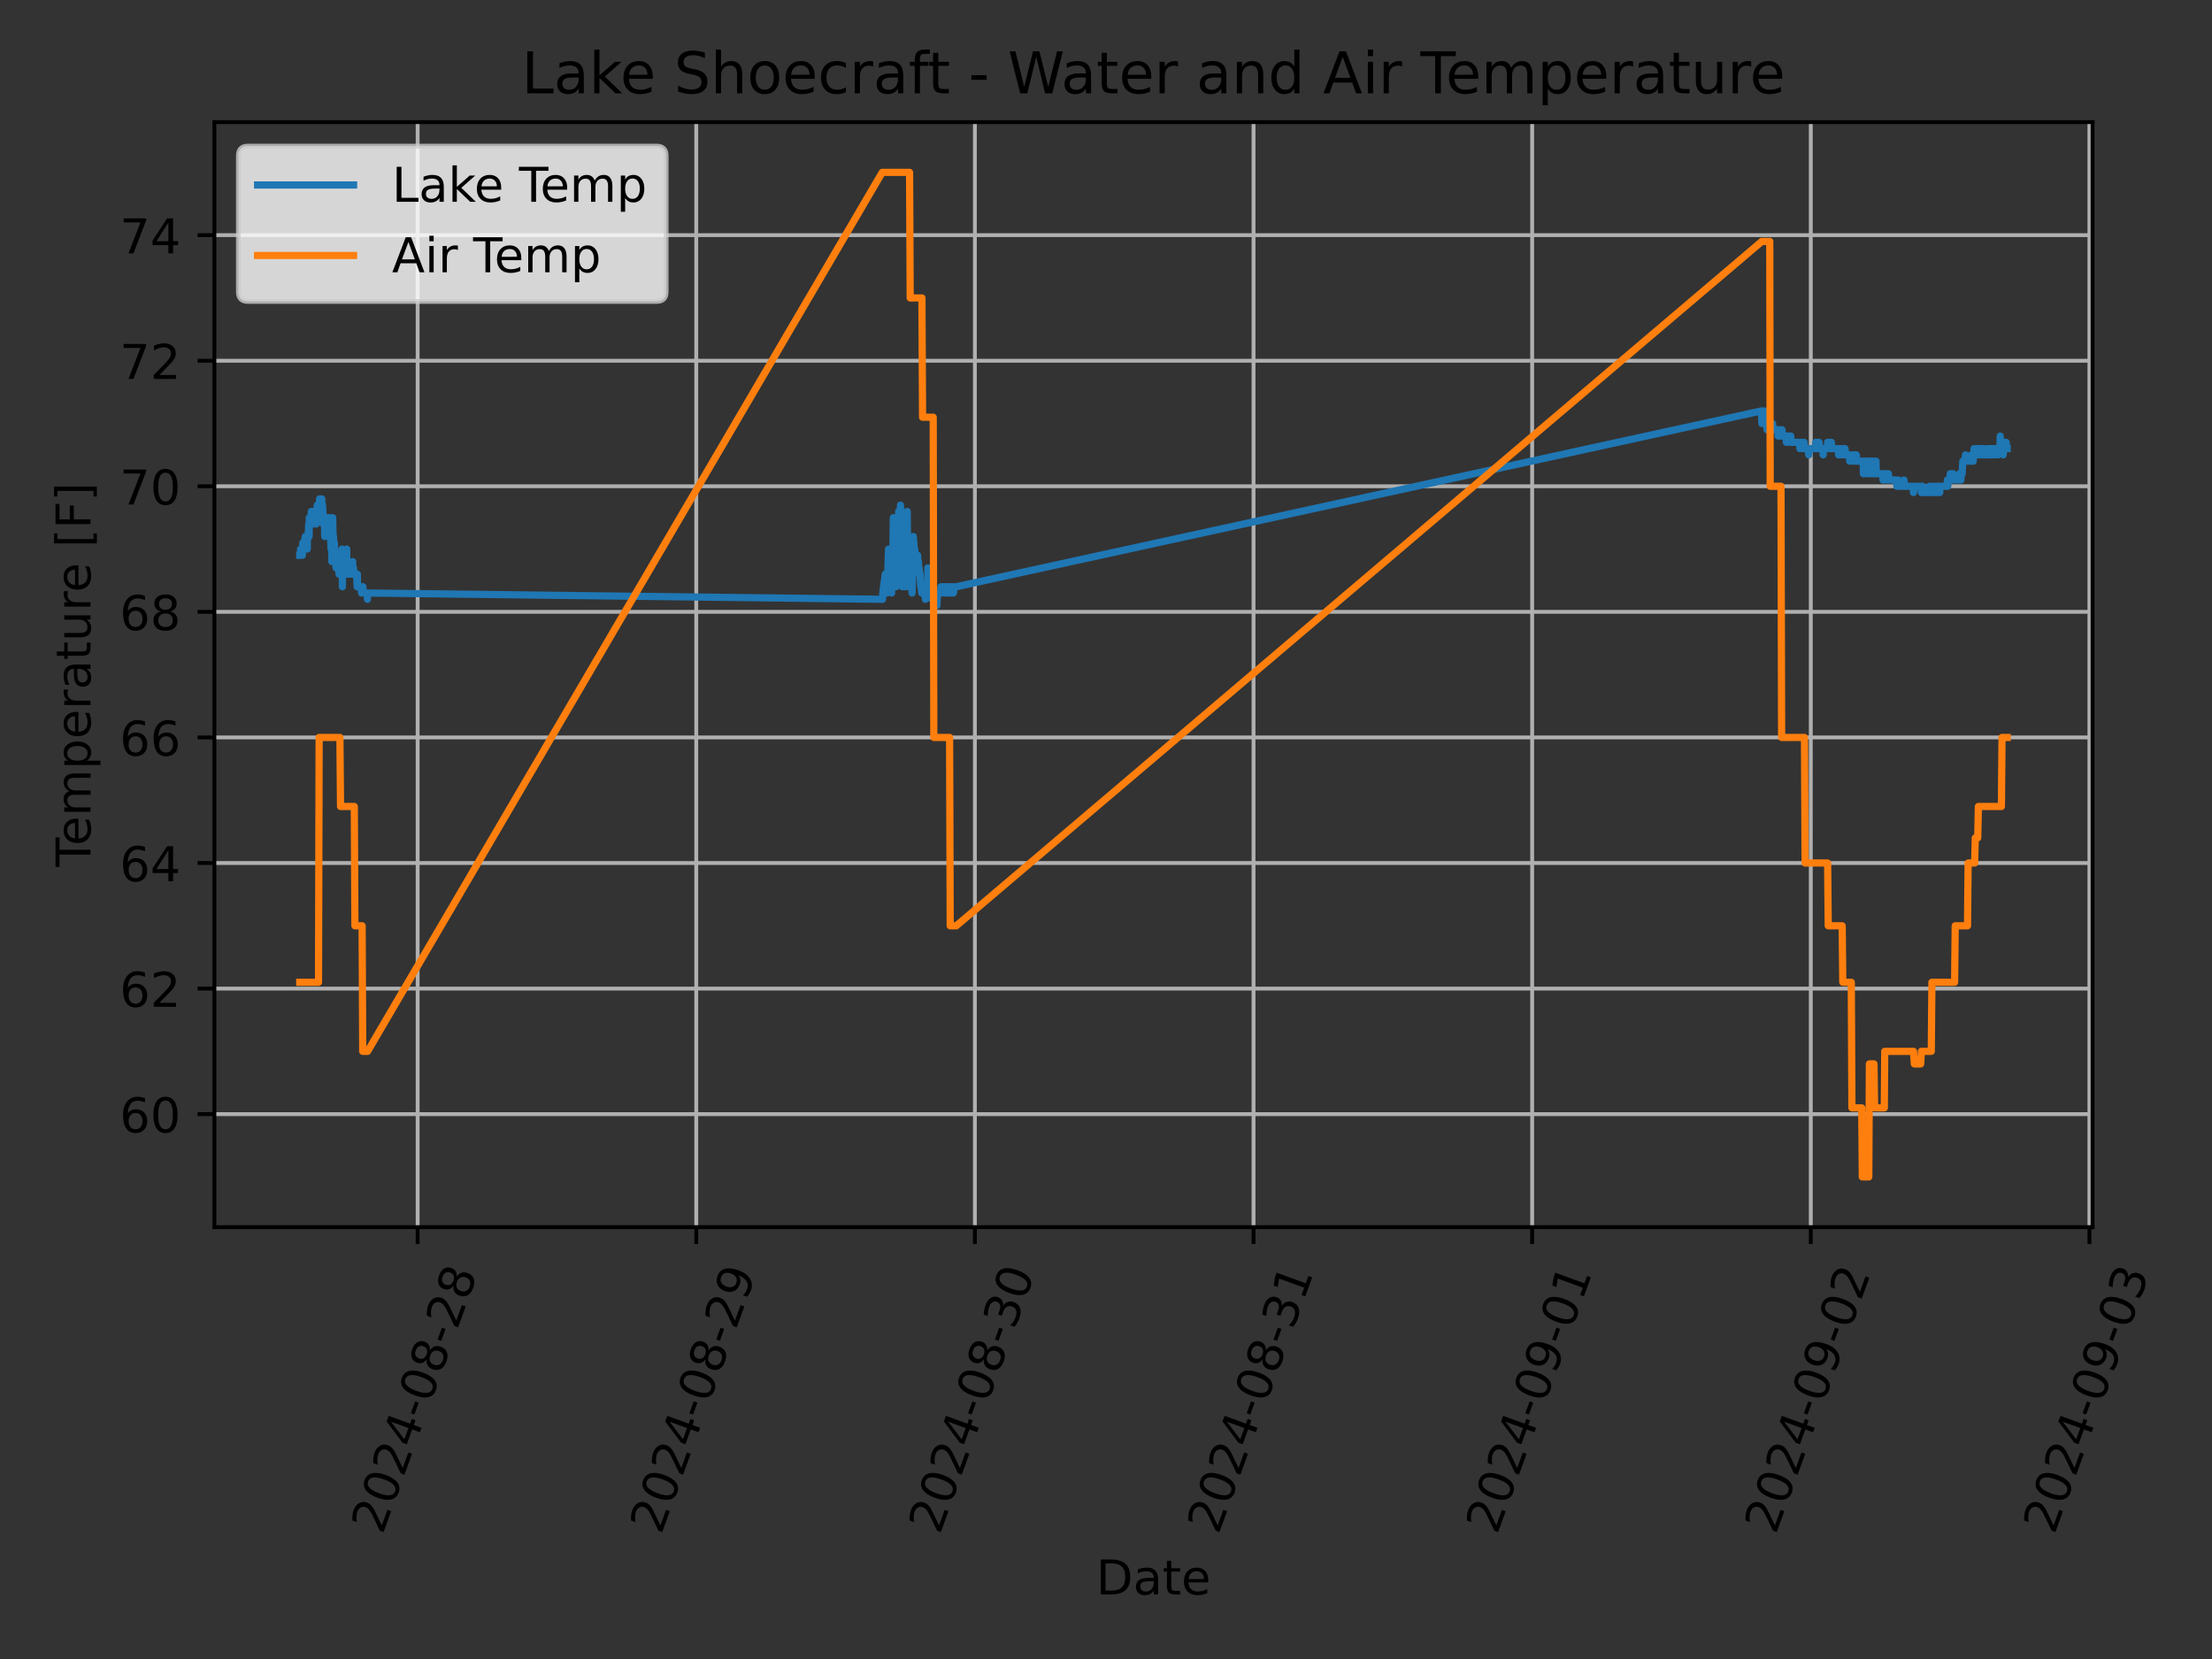 <?xml version="1.0" encoding="utf-8" standalone="no"?>
<!DOCTYPE svg PUBLIC "-//W3C//DTD SVG 1.1//EN"
  "http://www.w3.org/Graphics/SVG/1.1/DTD/svg11.dtd">
<!-- Created with matplotlib (https://matplotlib.org/) -->
<svg height="345.6pt" version="1.1" viewBox="0 0 460.8 345.6" width="460.8pt" xmlns="http://www.w3.org/2000/svg" xmlns:xlink="http://www.w3.org/1999/xlink">
 <rect x="0" y="0" width="460.8" height="345.6" fill="#333333" stroke="none"/>
 <defs>
  <style type="text/css">*{stroke-linecap:butt;stroke-linejoin:round;}</style>
 </defs>
 <g id="figure_1">
  <g id="patch_1">
   <path d="M 0 345.6 
L 460.8 345.6 
L 460.8 0 
L 0 0 
z
" style="fill:none;"/>
  </g>
  <g id="axes_1">
   <g id="patch_2">
    <path d="M 44.66 255.639 
L 435.913 255.639 
L 435.913 25.44 
L 44.66 25.44 
z
" style="fill:none;"/>
   </g>
   <g id="matplotlib.axis_1">
    <g id="xtick_1">
     <g id="line2d_1">
      <path clip-path="url(#p5ea84a8d8a)" d="M 87.001 255.639 
L 87.001 25.44 
" style="fill:none;stroke:#b0b0b0;stroke-linecap:square;stroke-width:0.8;"/>
     </g>
     <g id="line2d_2">
      <defs>
       <path d="M 0 0 
L 0 3.5 
" id="m4f5a6604e3" style="stroke:#000000;stroke-width:0.8;"/>
      </defs>
      <g>
       <use style="stroke:#000000;stroke-width:0.8;" x="87.001" xlink:href="#m4f5a6604e3" y="255.639"/>
      </g>
     </g>
     <g id="text_1">
      <!-- 2024-08-28 -->
      <g transform="translate(79.656 319.848)rotate(-70)scale(0.1 -0.1)">
       <defs>
        <path d="M 19.188 8.297 
L 53.609 8.297 
L 53.609 0 
L 7.328 0 
L 7.328 8.297 
Q 12.938 14.109 22.625 23.891 
Q 32.328 33.688 34.812 36.531 
Q 39.547 41.844 41.422 45.531 
Q 43.312 49.219 43.312 52.781 
Q 43.312 58.594 39.234 62.25 
Q 35.156 65.922 28.609 65.922 
Q 23.969 65.922 18.812 64.312 
Q 13.672 62.703 7.812 59.422 
L 7.812 69.391 
Q 13.766 71.781 18.938 73 
Q 24.125 74.219 28.422 74.219 
Q 39.75 74.219 46.484 68.547 
Q 53.219 62.891 53.219 53.422 
Q 53.219 48.922 51.531 44.891 
Q 49.859 40.875 45.406 35.406 
Q 44.188 33.984 37.641 27.219 
Q 31.109 20.453 19.188 8.297 
z
" id="DejaVuSans-50"/>
        <path d="M 31.781 66.406 
Q 24.172 66.406 20.328 58.906 
Q 16.5 51.422 16.5 36.375 
Q 16.5 21.391 20.328 13.891 
Q 24.172 6.391 31.781 6.391 
Q 39.453 6.391 43.281 13.891 
Q 47.125 21.391 47.125 36.375 
Q 47.125 51.422 43.281 58.906 
Q 39.453 66.406 31.781 66.406 
z
M 31.781 74.219 
Q 44.047 74.219 50.516 64.516 
Q 56.984 54.828 56.984 36.375 
Q 56.984 17.969 50.516 8.266 
Q 44.047 -1.422 31.781 -1.422 
Q 19.531 -1.422 13.062 8.266 
Q 6.594 17.969 6.594 36.375 
Q 6.594 54.828 13.062 64.516 
Q 19.531 74.219 31.781 74.219 
z
" id="DejaVuSans-48"/>
        <path d="M 37.797 64.312 
L 12.891 25.391 
L 37.797 25.391 
z
M 35.203 72.906 
L 47.609 72.906 
L 47.609 25.391 
L 58.016 25.391 
L 58.016 17.188 
L 47.609 17.188 
L 47.609 0 
L 37.797 0 
L 37.797 17.188 
L 4.891 17.188 
L 4.891 26.703 
z
" id="DejaVuSans-52"/>
        <path d="M 4.891 31.391 
L 31.203 31.391 
L 31.203 23.391 
L 4.891 23.391 
z
" id="DejaVuSans-45"/>
        <path d="M 31.781 34.625 
Q 24.75 34.625 20.719 30.859 
Q 16.703 27.094 16.703 20.516 
Q 16.703 13.922 20.719 10.156 
Q 24.75 6.391 31.781 6.391 
Q 38.812 6.391 42.859 10.172 
Q 46.922 13.969 46.922 20.516 
Q 46.922 27.094 42.891 30.859 
Q 38.875 34.625 31.781 34.625 
z
M 21.922 38.812 
Q 15.578 40.375 12.031 44.719 
Q 8.5 49.078 8.5 55.328 
Q 8.5 64.062 14.719 69.141 
Q 20.953 74.219 31.781 74.219 
Q 42.672 74.219 48.875 69.141 
Q 55.078 64.062 55.078 55.328 
Q 55.078 49.078 51.531 44.719 
Q 48 40.375 41.703 38.812 
Q 48.828 37.156 52.797 32.312 
Q 56.781 27.484 56.781 20.516 
Q 56.781 9.906 50.312 4.234 
Q 43.844 -1.422 31.781 -1.422 
Q 19.734 -1.422 13.25 4.234 
Q 6.781 9.906 6.781 20.516 
Q 6.781 27.484 10.781 32.312 
Q 14.797 37.156 21.922 38.812 
z
M 18.312 54.391 
Q 18.312 48.734 21.844 45.562 
Q 25.391 42.391 31.781 42.391 
Q 38.141 42.391 41.719 45.562 
Q 45.312 48.734 45.312 54.391 
Q 45.312 60.062 41.719 63.234 
Q 38.141 66.406 31.781 66.406 
Q 25.391 66.406 21.844 63.234 
Q 18.312 60.062 18.312 54.391 
z
" id="DejaVuSans-56"/>
       </defs>
       <use xlink:href="#DejaVuSans-50"/>
       <use x="63.623" xlink:href="#DejaVuSans-48"/>
       <use x="127.246" xlink:href="#DejaVuSans-50"/>
       <use x="190.869" xlink:href="#DejaVuSans-52"/>
       <use x="254.492" xlink:href="#DejaVuSans-45"/>
       <use x="290.576" xlink:href="#DejaVuSans-48"/>
       <use x="354.199" xlink:href="#DejaVuSans-56"/>
       <use x="417.822" xlink:href="#DejaVuSans-45"/>
       <use x="453.906" xlink:href="#DejaVuSans-50"/>
       <use x="517.529" xlink:href="#DejaVuSans-56"/>
      </g>
     </g>
    </g>
    <g id="xtick_2">
     <g id="line2d_3">
      <path clip-path="url(#p5ea84a8d8a)" d="M 145.045 255.639 
L 145.045 25.44 
" style="fill:none;stroke:#b0b0b0;stroke-linecap:square;stroke-width:0.8;"/>
     </g>
     <g id="line2d_4">
      <g>
       <use style="stroke:#000000;stroke-width:0.8;" x="145.045" xlink:href="#m4f5a6604e3" y="255.639"/>
      </g>
     </g>
     <g id="text_2">
      <!-- 2024-08-29 -->
      <g transform="translate(137.7 319.848)rotate(-70)scale(0.1 -0.1)">
       <defs>
        <path d="M 10.984 1.516 
L 10.984 10.5 
Q 14.703 8.734 18.5 7.812 
Q 22.312 6.891 25.984 6.891 
Q 35.75 6.891 40.891 13.453 
Q 46.047 20.016 46.781 33.406 
Q 43.953 29.203 39.594 26.953 
Q 35.25 24.703 29.984 24.703 
Q 19.047 24.703 12.672 31.312 
Q 6.297 37.938 6.297 49.422 
Q 6.297 60.641 12.938 67.422 
Q 19.578 74.219 30.609 74.219 
Q 43.266 74.219 49.922 64.516 
Q 56.594 54.828 56.594 36.375 
Q 56.594 19.141 48.406 8.859 
Q 40.234 -1.422 26.422 -1.422 
Q 22.703 -1.422 18.891 -0.688 
Q 15.094 0.047 10.984 1.516 
z
M 30.609 32.422 
Q 37.25 32.422 41.125 36.953 
Q 45.016 41.5 45.016 49.422 
Q 45.016 57.281 41.125 61.844 
Q 37.25 66.406 30.609 66.406 
Q 23.969 66.406 20.094 61.844 
Q 16.219 57.281 16.219 49.422 
Q 16.219 41.5 20.094 36.953 
Q 23.969 32.422 30.609 32.422 
z
" id="DejaVuSans-57"/>
       </defs>
       <use xlink:href="#DejaVuSans-50"/>
       <use x="63.623" xlink:href="#DejaVuSans-48"/>
       <use x="127.246" xlink:href="#DejaVuSans-50"/>
       <use x="190.869" xlink:href="#DejaVuSans-52"/>
       <use x="254.492" xlink:href="#DejaVuSans-45"/>
       <use x="290.576" xlink:href="#DejaVuSans-48"/>
       <use x="354.199" xlink:href="#DejaVuSans-56"/>
       <use x="417.822" xlink:href="#DejaVuSans-45"/>
       <use x="453.906" xlink:href="#DejaVuSans-50"/>
       <use x="517.529" xlink:href="#DejaVuSans-57"/>
      </g>
     </g>
    </g>
    <g id="xtick_3">
     <g id="line2d_5">
      <path clip-path="url(#p5ea84a8d8a)" d="M 203.089 255.639 
L 203.089 25.44 
" style="fill:none;stroke:#b0b0b0;stroke-linecap:square;stroke-width:0.8;"/>
     </g>
     <g id="line2d_6">
      <g>
       <use style="stroke:#000000;stroke-width:0.8;" x="203.089" xlink:href="#m4f5a6604e3" y="255.639"/>
      </g>
     </g>
     <g id="text_3">
      <!-- 2024-08-30 -->
      <g transform="translate(195.744 319.848)rotate(-70)scale(0.1 -0.1)">
       <defs>
        <path d="M 40.578 39.312 
Q 47.656 37.797 51.625 33 
Q 55.609 28.219 55.609 21.188 
Q 55.609 10.406 48.188 4.484 
Q 40.766 -1.422 27.094 -1.422 
Q 22.516 -1.422 17.656 -0.516 
Q 12.797 0.391 7.625 2.203 
L 7.625 11.719 
Q 11.719 9.328 16.594 8.109 
Q 21.484 6.891 26.812 6.891 
Q 36.078 6.891 40.938 10.547 
Q 45.797 14.203 45.797 21.188 
Q 45.797 27.641 41.281 31.266 
Q 36.766 34.906 28.719 34.906 
L 20.219 34.906 
L 20.219 43.016 
L 29.109 43.016 
Q 36.375 43.016 40.234 45.922 
Q 44.094 48.828 44.094 54.297 
Q 44.094 59.906 40.109 62.906 
Q 36.141 65.922 28.719 65.922 
Q 24.656 65.922 20.016 65.031 
Q 15.375 64.156 9.812 62.312 
L 9.812 71.094 
Q 15.438 72.656 20.344 73.438 
Q 25.25 74.219 29.594 74.219 
Q 40.828 74.219 47.359 69.109 
Q 53.906 64.016 53.906 55.328 
Q 53.906 49.266 50.438 45.094 
Q 46.969 40.922 40.578 39.312 
z
" id="DejaVuSans-51"/>
       </defs>
       <use xlink:href="#DejaVuSans-50"/>
       <use x="63.623" xlink:href="#DejaVuSans-48"/>
       <use x="127.246" xlink:href="#DejaVuSans-50"/>
       <use x="190.869" xlink:href="#DejaVuSans-52"/>
       <use x="254.492" xlink:href="#DejaVuSans-45"/>
       <use x="290.576" xlink:href="#DejaVuSans-48"/>
       <use x="354.199" xlink:href="#DejaVuSans-56"/>
       <use x="417.822" xlink:href="#DejaVuSans-45"/>
       <use x="453.906" xlink:href="#DejaVuSans-51"/>
       <use x="517.529" xlink:href="#DejaVuSans-48"/>
      </g>
     </g>
    </g>
    <g id="xtick_4">
     <g id="line2d_7">
      <path clip-path="url(#p5ea84a8d8a)" d="M 261.133 255.639 
L 261.133 25.44 
" style="fill:none;stroke:#b0b0b0;stroke-linecap:square;stroke-width:0.8;"/>
     </g>
     <g id="line2d_8">
      <g>
       <use style="stroke:#000000;stroke-width:0.8;" x="261.133" xlink:href="#m4f5a6604e3" y="255.639"/>
      </g>
     </g>
     <g id="text_4">
      <!-- 2024-08-31 -->
      <g transform="translate(253.788 319.848)rotate(-70)scale(0.1 -0.1)">
       <defs>
        <path d="M 12.406 8.297 
L 28.516 8.297 
L 28.516 63.922 
L 10.984 60.406 
L 10.984 69.391 
L 28.422 72.906 
L 38.281 72.906 
L 38.281 8.297 
L 54.391 8.297 
L 54.391 0 
L 12.406 0 
z
" id="DejaVuSans-49"/>
       </defs>
       <use xlink:href="#DejaVuSans-50"/>
       <use x="63.623" xlink:href="#DejaVuSans-48"/>
       <use x="127.246" xlink:href="#DejaVuSans-50"/>
       <use x="190.869" xlink:href="#DejaVuSans-52"/>
       <use x="254.492" xlink:href="#DejaVuSans-45"/>
       <use x="290.576" xlink:href="#DejaVuSans-48"/>
       <use x="354.199" xlink:href="#DejaVuSans-56"/>
       <use x="417.822" xlink:href="#DejaVuSans-45"/>
       <use x="453.906" xlink:href="#DejaVuSans-51"/>
       <use x="517.529" xlink:href="#DejaVuSans-49"/>
      </g>
     </g>
    </g>
    <g id="xtick_5">
     <g id="line2d_9">
      <path clip-path="url(#p5ea84a8d8a)" d="M 319.177 255.639 
L 319.177 25.44 
" style="fill:none;stroke:#b0b0b0;stroke-linecap:square;stroke-width:0.8;"/>
     </g>
     <g id="line2d_10">
      <g>
       <use style="stroke:#000000;stroke-width:0.8;" x="319.177" xlink:href="#m4f5a6604e3" y="255.639"/>
      </g>
     </g>
     <g id="text_5">
      <!-- 2024-09-01 -->
      <g transform="translate(311.832 319.848)rotate(-70)scale(0.1 -0.1)">
       <use xlink:href="#DejaVuSans-50"/>
       <use x="63.623" xlink:href="#DejaVuSans-48"/>
       <use x="127.246" xlink:href="#DejaVuSans-50"/>
       <use x="190.869" xlink:href="#DejaVuSans-52"/>
       <use x="254.492" xlink:href="#DejaVuSans-45"/>
       <use x="290.576" xlink:href="#DejaVuSans-48"/>
       <use x="354.199" xlink:href="#DejaVuSans-57"/>
       <use x="417.822" xlink:href="#DejaVuSans-45"/>
       <use x="453.906" xlink:href="#DejaVuSans-48"/>
       <use x="517.529" xlink:href="#DejaVuSans-49"/>
      </g>
     </g>
    </g>
    <g id="xtick_6">
     <g id="line2d_11">
      <path clip-path="url(#p5ea84a8d8a)" d="M 377.221 255.639 
L 377.221 25.44 
" style="fill:none;stroke:#b0b0b0;stroke-linecap:square;stroke-width:0.8;"/>
     </g>
     <g id="line2d_12">
      <g>
       <use style="stroke:#000000;stroke-width:0.8;" x="377.221" xlink:href="#m4f5a6604e3" y="255.639"/>
      </g>
     </g>
     <g id="text_6">
      <!-- 2024-09-02 -->
      <g transform="translate(369.876 319.848)rotate(-70)scale(0.1 -0.1)">
       <use xlink:href="#DejaVuSans-50"/>
       <use x="63.623" xlink:href="#DejaVuSans-48"/>
       <use x="127.246" xlink:href="#DejaVuSans-50"/>
       <use x="190.869" xlink:href="#DejaVuSans-52"/>
       <use x="254.492" xlink:href="#DejaVuSans-45"/>
       <use x="290.576" xlink:href="#DejaVuSans-48"/>
       <use x="354.199" xlink:href="#DejaVuSans-57"/>
       <use x="417.822" xlink:href="#DejaVuSans-45"/>
       <use x="453.906" xlink:href="#DejaVuSans-48"/>
       <use x="517.529" xlink:href="#DejaVuSans-50"/>
      </g>
     </g>
    </g>
    <g id="xtick_7">
     <g id="line2d_13">
      <path clip-path="url(#p5ea84a8d8a)" d="M 435.265 255.639 
L 435.265 25.44 
" style="fill:none;stroke:#b0b0b0;stroke-linecap:square;stroke-width:0.8;"/>
     </g>
     <g id="line2d_14">
      <g>
       <use style="stroke:#000000;stroke-width:0.8;" x="435.265" xlink:href="#m4f5a6604e3" y="255.639"/>
      </g>
     </g>
     <g id="text_7">
      <!-- 2024-09-03 -->
      <g transform="translate(427.92 319.848)rotate(-70)scale(0.1 -0.1)">
       <use xlink:href="#DejaVuSans-50"/>
       <use x="63.623" xlink:href="#DejaVuSans-48"/>
       <use x="127.246" xlink:href="#DejaVuSans-50"/>
       <use x="190.869" xlink:href="#DejaVuSans-52"/>
       <use x="254.492" xlink:href="#DejaVuSans-45"/>
       <use x="290.576" xlink:href="#DejaVuSans-48"/>
       <use x="354.199" xlink:href="#DejaVuSans-57"/>
       <use x="417.822" xlink:href="#DejaVuSans-45"/>
       <use x="453.906" xlink:href="#DejaVuSans-48"/>
       <use x="517.529" xlink:href="#DejaVuSans-51"/>
      </g>
     </g>
    </g>
    <g id="text_8">
     <!-- Date -->
     <g transform="translate(228.336 332.158)scale(0.1 -0.1)">
      <defs>
       <path d="M 19.672 64.797 
L 19.672 8.109 
L 31.594 8.109 
Q 46.688 8.109 53.688 14.938 
Q 60.688 21.781 60.688 36.531 
Q 60.688 51.172 53.688 57.984 
Q 46.688 64.797 31.594 64.797 
z
M 9.812 72.906 
L 30.078 72.906 
Q 51.266 72.906 61.172 64.094 
Q 71.094 55.281 71.094 36.531 
Q 71.094 17.672 61.125 8.828 
Q 51.172 0 30.078 0 
L 9.812 0 
z
" id="DejaVuSans-68"/>
       <path d="M 34.281 27.484 
Q 23.391 27.484 19.188 25 
Q 14.984 22.516 14.984 16.5 
Q 14.984 11.719 18.141 8.906 
Q 21.297 6.109 26.703 6.109 
Q 34.188 6.109 38.703 11.406 
Q 43.219 16.703 43.219 25.484 
L 43.219 27.484 
z
M 52.203 31.203 
L 52.203 0 
L 43.219 0 
L 43.219 8.297 
Q 40.141 3.328 35.547 0.953 
Q 30.953 -1.422 24.312 -1.422 
Q 15.922 -1.422 10.953 3.297 
Q 6 8.016 6 15.922 
Q 6 25.141 12.172 29.828 
Q 18.359 34.516 30.609 34.516 
L 43.219 34.516 
L 43.219 35.406 
Q 43.219 41.609 39.141 45 
Q 35.062 48.391 27.688 48.391 
Q 23 48.391 18.547 47.266 
Q 14.109 46.141 10.016 43.891 
L 10.016 52.203 
Q 14.938 54.109 19.578 55.047 
Q 24.219 56 28.609 56 
Q 40.484 56 46.344 49.844 
Q 52.203 43.703 52.203 31.203 
z
" id="DejaVuSans-97"/>
       <path d="M 18.312 70.219 
L 18.312 54.688 
L 36.812 54.688 
L 36.812 47.703 
L 18.312 47.703 
L 18.312 18.016 
Q 18.312 11.328 20.141 9.422 
Q 21.969 7.516 27.594 7.516 
L 36.812 7.516 
L 36.812 0 
L 27.594 0 
Q 17.188 0 13.234 3.875 
Q 9.281 7.766 9.281 18.016 
L 9.281 47.703 
L 2.688 47.703 
L 2.688 54.688 
L 9.281 54.688 
L 9.281 70.219 
z
" id="DejaVuSans-116"/>
       <path d="M 56.203 29.594 
L 56.203 25.203 
L 14.891 25.203 
Q 15.484 15.922 20.484 11.062 
Q 25.484 6.203 34.422 6.203 
Q 39.594 6.203 44.453 7.469 
Q 49.312 8.734 54.109 11.281 
L 54.109 2.781 
Q 49.266 0.734 44.188 -0.344 
Q 39.109 -1.422 33.891 -1.422 
Q 20.797 -1.422 13.156 6.188 
Q 5.516 13.812 5.516 26.812 
Q 5.516 40.234 12.766 48.109 
Q 20.016 56 32.328 56 
Q 43.359 56 49.781 48.891 
Q 56.203 41.797 56.203 29.594 
z
M 47.219 32.234 
Q 47.125 39.594 43.094 43.984 
Q 39.062 48.391 32.422 48.391 
Q 24.906 48.391 20.391 44.141 
Q 15.875 39.891 15.188 32.172 
z
" id="DejaVuSans-101"/>
      </defs>
      <use xlink:href="#DejaVuSans-68"/>
      <use x="77.002" xlink:href="#DejaVuSans-97"/>
      <use x="138.281" xlink:href="#DejaVuSans-116"/>
      <use x="177.49" xlink:href="#DejaVuSans-101"/>
     </g>
    </g>
   </g>
   <g id="matplotlib.axis_2">
    <g id="ytick_1">
     <g id="line2d_15">
      <path clip-path="url(#p5ea84a8d8a)" d="M 44.66 232.096 
L 435.913 232.096 
" style="fill:none;stroke:#b0b0b0;stroke-linecap:square;stroke-width:0.8;"/>
     </g>
     <g id="line2d_16">
      <defs>
       <path d="M 0 0 
L -3.5 0 
" id="mbc290af093" style="stroke:#000000;stroke-width:0.8;"/>
      </defs>
      <g>
       <use style="stroke:#000000;stroke-width:0.8;" x="44.66" xlink:href="#mbc290af093" y="232.096"/>
      </g>
     </g>
     <g id="text_9">
      <!-- 60 -->
      <g transform="translate(24.935 235.895)scale(0.1 -0.1)">
       <defs>
        <path d="M 33.016 40.375 
Q 26.375 40.375 22.484 35.828 
Q 18.609 31.297 18.609 23.391 
Q 18.609 15.531 22.484 10.953 
Q 26.375 6.391 33.016 6.391 
Q 39.656 6.391 43.531 10.953 
Q 47.406 15.531 47.406 23.391 
Q 47.406 31.297 43.531 35.828 
Q 39.656 40.375 33.016 40.375 
z
M 52.594 71.297 
L 52.594 62.312 
Q 48.875 64.062 45.094 64.984 
Q 41.312 65.922 37.594 65.922 
Q 27.828 65.922 22.672 59.328 
Q 17.531 52.734 16.797 39.406 
Q 19.672 43.656 24.016 45.922 
Q 28.375 48.188 33.594 48.188 
Q 44.578 48.188 50.953 41.516 
Q 57.328 34.859 57.328 23.391 
Q 57.328 12.156 50.688 5.359 
Q 44.047 -1.422 33.016 -1.422 
Q 20.359 -1.422 13.672 8.266 
Q 6.984 17.969 6.984 36.375 
Q 6.984 53.656 15.188 63.938 
Q 23.391 74.219 37.203 74.219 
Q 40.922 74.219 44.703 73.484 
Q 48.484 72.75 52.594 71.297 
z
" id="DejaVuSans-54"/>
       </defs>
       <use xlink:href="#DejaVuSans-54"/>
       <use x="63.623" xlink:href="#DejaVuSans-48"/>
      </g>
     </g>
    </g>
    <g id="ytick_2">
     <g id="line2d_17">
      <path clip-path="url(#p5ea84a8d8a)" d="M 44.66 205.937 
L 435.913 205.937 
" style="fill:none;stroke:#b0b0b0;stroke-linecap:square;stroke-width:0.8;"/>
     </g>
     <g id="line2d_18">
      <g>
       <use style="stroke:#000000;stroke-width:0.8;" x="44.66" xlink:href="#mbc290af093" y="205.937"/>
      </g>
     </g>
     <g id="text_10">
      <!-- 62 -->
      <g transform="translate(24.935 209.736)scale(0.1 -0.1)">
       <use xlink:href="#DejaVuSans-54"/>
       <use x="63.623" xlink:href="#DejaVuSans-50"/>
      </g>
     </g>
    </g>
    <g id="ytick_3">
     <g id="line2d_19">
      <path clip-path="url(#p5ea84a8d8a)" d="M 44.66 179.778 
L 435.913 179.778 
" style="fill:none;stroke:#b0b0b0;stroke-linecap:square;stroke-width:0.8;"/>
     </g>
     <g id="line2d_20">
      <g>
       <use style="stroke:#000000;stroke-width:0.8;" x="44.66" xlink:href="#mbc290af093" y="179.778"/>
      </g>
     </g>
     <g id="text_11">
      <!-- 64 -->
      <g transform="translate(24.935 183.577)scale(0.1 -0.1)">
       <use xlink:href="#DejaVuSans-54"/>
       <use x="63.623" xlink:href="#DejaVuSans-52"/>
      </g>
     </g>
    </g>
    <g id="ytick_4">
     <g id="line2d_21">
      <path clip-path="url(#p5ea84a8d8a)" d="M 44.66 153.619 
L 435.913 153.619 
" style="fill:none;stroke:#b0b0b0;stroke-linecap:square;stroke-width:0.8;"/>
     </g>
     <g id="line2d_22">
      <g>
       <use style="stroke:#000000;stroke-width:0.8;" x="44.66" xlink:href="#mbc290af093" y="153.619"/>
      </g>
     </g>
     <g id="text_12">
      <!-- 66 -->
      <g transform="translate(24.935 157.418)scale(0.1 -0.1)">
       <use xlink:href="#DejaVuSans-54"/>
       <use x="63.623" xlink:href="#DejaVuSans-54"/>
      </g>
     </g>
    </g>
    <g id="ytick_5">
     <g id="line2d_23">
      <path clip-path="url(#p5ea84a8d8a)" d="M 44.66 127.46 
L 435.913 127.46 
" style="fill:none;stroke:#b0b0b0;stroke-linecap:square;stroke-width:0.8;"/>
     </g>
     <g id="line2d_24">
      <g>
       <use style="stroke:#000000;stroke-width:0.8;" x="44.66" xlink:href="#mbc290af093" y="127.46"/>
      </g>
     </g>
     <g id="text_13">
      <!-- 68 -->
      <g transform="translate(24.935 131.259)scale(0.1 -0.1)">
       <use xlink:href="#DejaVuSans-54"/>
       <use x="63.623" xlink:href="#DejaVuSans-56"/>
      </g>
     </g>
    </g>
    <g id="ytick_6">
     <g id="line2d_25">
      <path clip-path="url(#p5ea84a8d8a)" d="M 44.66 101.301 
L 435.913 101.301 
" style="fill:none;stroke:#b0b0b0;stroke-linecap:square;stroke-width:0.8;"/>
     </g>
     <g id="line2d_26">
      <g>
       <use style="stroke:#000000;stroke-width:0.8;" x="44.66" xlink:href="#mbc290af093" y="101.301"/>
      </g>
     </g>
     <g id="text_14">
      <!-- 70 -->
      <g transform="translate(24.935 105.1)scale(0.1 -0.1)">
       <defs>
        <path d="M 8.203 72.906 
L 55.078 72.906 
L 55.078 68.703 
L 28.609 0 
L 18.312 0 
L 43.219 64.594 
L 8.203 64.594 
z
" id="DejaVuSans-55"/>
       </defs>
       <use xlink:href="#DejaVuSans-55"/>
       <use x="63.623" xlink:href="#DejaVuSans-48"/>
      </g>
     </g>
    </g>
    <g id="ytick_7">
     <g id="line2d_27">
      <path clip-path="url(#p5ea84a8d8a)" d="M 44.66 75.142 
L 435.913 75.142 
" style="fill:none;stroke:#b0b0b0;stroke-linecap:square;stroke-width:0.8;"/>
     </g>
     <g id="line2d_28">
      <g>
       <use style="stroke:#000000;stroke-width:0.8;" x="44.66" xlink:href="#mbc290af093" y="75.142"/>
      </g>
     </g>
     <g id="text_15">
      <!-- 72 -->
      <g transform="translate(24.935 78.941)scale(0.1 -0.1)">
       <use xlink:href="#DejaVuSans-55"/>
       <use x="63.623" xlink:href="#DejaVuSans-50"/>
      </g>
     </g>
    </g>
    <g id="ytick_8">
     <g id="line2d_29">
      <path clip-path="url(#p5ea84a8d8a)" d="M 44.66 48.983 
L 435.913 48.983 
" style="fill:none;stroke:#b0b0b0;stroke-linecap:square;stroke-width:0.8;"/>
     </g>
     <g id="line2d_30">
      <g>
       <use style="stroke:#000000;stroke-width:0.8;" x="44.66" xlink:href="#mbc290af093" y="48.983"/>
      </g>
     </g>
     <g id="text_16">
      <!-- 74 -->
      <g transform="translate(24.935 52.782)scale(0.1 -0.1)">
       <use xlink:href="#DejaVuSans-55"/>
       <use x="63.623" xlink:href="#DejaVuSans-52"/>
      </g>
     </g>
    </g>
    <g id="text_17">
     <!-- Temperature [F] -->
     <g transform="translate(18.855 180.575)rotate(-90)scale(0.1 -0.1)">
      <defs>
       <path d="M -0.297 72.906 
L 61.375 72.906 
L 61.375 64.594 
L 35.5 64.594 
L 35.5 0 
L 25.594 0 
L 25.594 64.594 
L -0.297 64.594 
z
" id="DejaVuSans-84"/>
       <path d="M 52 44.188 
Q 55.375 50.25 60.062 53.125 
Q 64.75 56 71.094 56 
Q 79.641 56 84.281 50.016 
Q 88.922 44.047 88.922 33.016 
L 88.922 0 
L 79.891 0 
L 79.891 32.719 
Q 79.891 40.578 77.094 44.375 
Q 74.312 48.188 68.609 48.188 
Q 61.625 48.188 57.562 43.547 
Q 53.516 38.922 53.516 30.906 
L 53.516 0 
L 44.484 0 
L 44.484 32.719 
Q 44.484 40.625 41.703 44.406 
Q 38.922 48.188 33.109 48.188 
Q 26.219 48.188 22.156 43.531 
Q 18.109 38.875 18.109 30.906 
L 18.109 0 
L 9.078 0 
L 9.078 54.688 
L 18.109 54.688 
L 18.109 46.188 
Q 21.188 51.219 25.484 53.609 
Q 29.781 56 35.688 56 
Q 41.656 56 45.828 52.969 
Q 50 49.953 52 44.188 
z
" id="DejaVuSans-109"/>
       <path d="M 18.109 8.203 
L 18.109 -20.797 
L 9.078 -20.797 
L 9.078 54.688 
L 18.109 54.688 
L 18.109 46.391 
Q 20.953 51.266 25.266 53.625 
Q 29.594 56 35.594 56 
Q 45.562 56 51.781 48.094 
Q 58.016 40.188 58.016 27.297 
Q 58.016 14.406 51.781 6.484 
Q 45.562 -1.422 35.594 -1.422 
Q 29.594 -1.422 25.266 0.953 
Q 20.953 3.328 18.109 8.203 
z
M 48.688 27.297 
Q 48.688 37.203 44.609 42.844 
Q 40.531 48.484 33.406 48.484 
Q 26.266 48.484 22.188 42.844 
Q 18.109 37.203 18.109 27.297 
Q 18.109 17.391 22.188 11.75 
Q 26.266 6.109 33.406 6.109 
Q 40.531 6.109 44.609 11.75 
Q 48.688 17.391 48.688 27.297 
z
" id="DejaVuSans-112"/>
       <path d="M 41.109 46.297 
Q 39.594 47.172 37.812 47.578 
Q 36.031 48 33.891 48 
Q 26.266 48 22.188 43.047 
Q 18.109 38.094 18.109 28.812 
L 18.109 0 
L 9.078 0 
L 9.078 54.688 
L 18.109 54.688 
L 18.109 46.188 
Q 20.953 51.172 25.484 53.578 
Q 30.031 56 36.531 56 
Q 37.453 56 38.578 55.875 
Q 39.703 55.766 41.062 55.516 
z
" id="DejaVuSans-114"/>
       <path d="M 8.5 21.578 
L 8.5 54.688 
L 17.484 54.688 
L 17.484 21.922 
Q 17.484 14.156 20.5 10.266 
Q 23.531 6.391 29.594 6.391 
Q 36.859 6.391 41.078 11.031 
Q 45.312 15.672 45.312 23.688 
L 45.312 54.688 
L 54.297 54.688 
L 54.297 0 
L 45.312 0 
L 45.312 8.406 
Q 42.047 3.422 37.719 1 
Q 33.406 -1.422 27.688 -1.422 
Q 18.266 -1.422 13.375 4.438 
Q 8.5 10.297 8.5 21.578 
z
M 31.109 56 
z
" id="DejaVuSans-117"/>
       <path id="DejaVuSans-32"/>
       <path d="M 8.594 75.984 
L 29.297 75.984 
L 29.297 69 
L 17.578 69 
L 17.578 -6.203 
L 29.297 -6.203 
L 29.297 -13.188 
L 8.594 -13.188 
z
" id="DejaVuSans-91"/>
       <path d="M 9.812 72.906 
L 51.703 72.906 
L 51.703 64.594 
L 19.672 64.594 
L 19.672 43.109 
L 48.578 43.109 
L 48.578 34.812 
L 19.672 34.812 
L 19.672 0 
L 9.812 0 
z
" id="DejaVuSans-70"/>
       <path d="M 30.422 75.984 
L 30.422 -13.188 
L 9.719 -13.188 
L 9.719 -6.203 
L 21.391 -6.203 
L 21.391 69 
L 9.719 69 
L 9.719 75.984 
z
" id="DejaVuSans-93"/>
      </defs>
      <use xlink:href="#DejaVuSans-84"/>
      <use x="44.084" xlink:href="#DejaVuSans-101"/>
      <use x="105.607" xlink:href="#DejaVuSans-109"/>
      <use x="203.02" xlink:href="#DejaVuSans-112"/>
      <use x="266.496" xlink:href="#DejaVuSans-101"/>
      <use x="328.02" xlink:href="#DejaVuSans-114"/>
      <use x="369.133" xlink:href="#DejaVuSans-97"/>
      <use x="430.412" xlink:href="#DejaVuSans-116"/>
      <use x="469.621" xlink:href="#DejaVuSans-117"/>
      <use x="533" xlink:href="#DejaVuSans-114"/>
      <use x="571.863" xlink:href="#DejaVuSans-101"/>
      <use x="633.387" xlink:href="#DejaVuSans-32"/>
      <use x="665.174" xlink:href="#DejaVuSans-91"/>
      <use x="704.188" xlink:href="#DejaVuSans-70"/>
      <use x="761.707" xlink:href="#DejaVuSans-93"/>
     </g>
    </g>
   </g>
   <g id="line2d_31">
    <path clip-path="url(#p5ea84a8d8a)" d="M 62.444 115.688 
L 62.533 115.688 
L 62.616 114.38 
L 62.701 115.688 
L 62.826 114.38 
L 62.952 114.38 
L 62.994 115.688 
L 63.036 114.38 
L 63.078 113.072 
L 63.12 114.38 
L 63.161 114.38 
L 63.288 113.072 
L 63.458 113.072 
L 63.586 111.765 
L 63.715 113.072 
L 63.757 113.072 
L 63.84 114.38 
L 63.97 111.765 
L 64.011 114.38 
L 64.053 111.765 
L 64.182 111.765 
L 64.31 109.149 
L 64.353 109.149 
L 64.394 111.765 
L 64.437 107.841 
L 64.479 107.841 
L 64.521 109.149 
L 64.564 107.841 
L 64.775 107.841 
L 64.86 106.533 
L 64.947 107.841 
L 64.989 106.533 
L 65.116 109.149 
L 65.157 109.149 
L 65.243 106.533 
L 65.287 107.841 
L 65.373 106.533 
L 65.499 107.841 
L 65.583 107.841 
L 65.668 109.149 
L 65.71 107.841 
L 65.755 109.149 
L 65.882 109.149 
L 66.098 105.225 
L 66.224 106.533 
L 66.266 106.533 
L 66.311 107.841 
L 66.441 105.225 
L 66.527 105.225 
L 66.571 103.917 
L 66.612 105.225 
L 66.655 105.225 
L 66.697 106.533 
L 66.856 105.225 
L 66.939 105.225 
L 67.026 103.917 
L 67.156 106.533 
L 67.2 105.225 
L 67.244 106.533 
L 67.285 106.533 
L 67.329 109.149 
L 67.416 107.841 
L 67.504 109.149 
L 67.599 109.149 
L 67.641 111.765 
L 67.683 109.149 
L 67.852 109.149 
L 67.894 107.841 
L 67.936 109.149 
L 67.978 109.149 
L 68.024 107.841 
L 68.066 109.149 
L 68.11 109.149 
L 68.236 107.841 
L 68.323 111.765 
L 68.45 107.841 
L 68.542 111.765 
L 68.625 109.149 
L 68.667 111.765 
L 68.709 107.841 
L 68.963 114.38 
L 69.05 109.149 
L 69.135 116.996 
L 69.179 113.072 
L 69.306 107.841 
L 69.44 114.38 
L 69.482 111.765 
L 69.569 116.996 
L 69.656 113.072 
L 69.788 116.996 
L 69.871 115.688 
L 70.001 118.304 
L 70.044 116.996 
L 70.086 118.304 
L 70.512 118.304 
L 70.64 119.612 
L 70.682 119.612 
L 70.811 118.304 
L 70.896 119.612 
L 70.98 116.996 
L 71.111 119.612 
L 71.238 114.38 
L 71.326 122.228 
L 71.368 119.612 
L 71.54 119.612 
L 71.628 115.688 
L 71.67 119.612 
L 71.712 118.304 
L 71.798 115.688 
L 71.84 116.996 
L 71.924 115.688 
L 72.054 116.996 
L 72.097 115.688 
L 72.138 116.996 
L 72.182 118.304 
L 72.224 114.38 
L 72.266 118.304 
L 72.353 119.612 
L 72.44 116.996 
L 72.481 118.304 
L 72.523 118.304 
L 72.564 116.996 
L 72.65 119.612 
L 72.693 116.996 
L 72.776 118.304 
L 72.99 118.304 
L 73.122 119.612 
L 73.249 118.304 
L 73.382 119.612 
L 73.468 116.996 
L 73.511 118.304 
L 73.637 118.304 
L 73.764 119.612 
L 74.274 119.612 
L 74.402 122.228 
L 74.446 119.612 
L 74.487 122.228 
L 75.22 122.228 
L 75.309 123.536 
L 75.437 122.228 
L 75.563 123.536 
L 75.605 122.228 
L 75.647 123.536 
L 76.498 123.536 
L 76.54 124.844 
L 76.582 123.536 
L 183.849 124.844 
L 183.893 123.536 
L 184.4 119.612 
L 184.442 123.536 
L 184.531 122.228 
L 184.576 119.612 
L 184.716 123.536 
L 184.766 123.536 
L 184.967 118.304 
L 185.099 114.38 
L 185.239 118.304 
L 185.476 122.228 
L 185.697 122.228 
L 185.738 123.536 
L 185.826 119.612 
L 185.869 122.228 
L 185.912 118.304 
L 185.959 118.304 
L 186.094 107.841 
L 186.217 118.304 
L 186.258 115.688 
L 186.395 119.612 
L 186.443 116.996 
L 186.528 118.304 
L 186.677 122.228 
L 186.814 118.304 
L 186.95 119.612 
L 186.992 119.612 
L 187.038 116.996 
L 187.123 118.304 
L 187.166 116.996 
L 187.209 106.533 
L 187.25 118.304 
L 187.292 111.765 
L 187.42 119.612 
L 187.462 115.688 
L 187.547 114.38 
L 187.589 105.225 
L 187.676 109.149 
L 187.718 107.841 
L 187.759 109.149 
L 187.991 122.228 
L 188.075 116.996 
L 188.144 118.304 
L 188.275 116.996 
L 188.318 116.996 
L 188.362 115.688 
L 188.404 116.996 
L 188.576 122.228 
L 188.754 116.996 
L 188.84 116.996 
L 188.983 106.533 
L 189.128 119.612 
L 189.173 116.996 
L 189.215 119.612 
L 189.268 122.228 
L 189.399 116.996 
L 189.569 122.228 
L 189.61 118.304 
L 189.654 119.612 
L 189.825 119.612 
L 189.868 116.996 
L 189.913 118.304 
L 190.002 123.536 
L 190.045 122.228 
L 190.171 118.304 
L 190.215 119.612 
L 190.26 111.765 
L 190.349 114.38 
L 190.392 113.072 
L 190.48 118.304 
L 190.522 115.688 
L 190.567 114.38 
L 190.608 115.688 
L 190.735 116.996 
L 190.778 116.996 
L 190.821 118.304 
L 190.863 116.996 
L 191.042 116.996 
L 191.126 118.304 
L 191.169 115.688 
L 191.21 116.996 
L 191.294 118.304 
L 191.336 116.996 
L 191.377 118.304 
L 191.464 118.304 
L 191.589 119.612 
L 191.674 119.612 
L 191.802 122.228 
L 191.886 122.228 
L 192.012 123.536 
L 192.651 123.536 
L 192.779 124.844 
L 192.907 123.536 
L 193.25 123.536 
L 193.292 118.304 
L 193.334 123.536 
L 193.375 123.536 
L 193.503 122.228 
L 193.593 123.536 
L 193.636 122.228 
L 193.68 123.536 
L 193.807 123.536 
L 193.85 122.228 
L 193.892 123.536 
L 194.018 123.536 
L 194.146 124.844 
L 194.19 123.536 
L 194.231 124.844 
L 195.14 124.844 
L 195.185 126.152 
L 195.227 124.844 
L 195.371 123.536 
L 195.9 123.536 
L 196.026 122.228 
L 196.068 123.536 
L 196.115 122.228 
L 196.756 122.228 
L 196.798 123.536 
L 196.841 122.228 
L 197.268 122.228 
L 197.399 123.536 
L 197.524 122.228 
L 197.733 122.228 
L 197.86 123.536 
L 197.988 122.228 
L 198.115 123.536 
L 198.242 123.536 
L 198.326 122.228 
L 198.367 123.536 
L 198.409 122.228 
L 198.493 122.228 
L 198.618 123.536 
L 198.754 122.228 
L 199.218 122.228 
L 366.927 85.606 
L 367.024 88.221 
L 367.226 88.221 
L 367.268 85.606 
L 367.311 88.221 
L 367.492 88.221 
L 367.535 85.606 
L 367.577 88.221 
L 368.013 88.221 
L 368.099 89.529 
L 368.229 88.221 
L 368.404 88.221 
L 368.448 89.529 
L 368.498 88.221 
L 368.59 88.221 
L 368.718 89.529 
L 368.847 89.529 
L 368.89 88.221 
L 368.932 89.529 
L 369.143 89.529 
L 369.269 88.221 
L 369.415 89.529 
L 370.373 89.529 
L 370.415 90.837 
L 370.457 89.529 
L 370.54 89.529 
L 370.583 90.837 
L 370.625 89.529 
L 370.71 89.529 
L 370.796 90.837 
L 370.929 89.529 
L 371.104 89.529 
L 371.188 90.837 
L 371.229 89.529 
L 371.271 90.837 
L 372.083 90.837 
L 372.126 92.145 
L 372.167 90.837 
L 372.385 90.837 
L 372.431 92.145 
L 372.494 90.837 
L 372.926 90.837 
L 373.015 92.145 
L 373.059 90.837 
L 373.102 92.145 
L 374.911 92.145 
L 374.955 93.453 
L 374.999 92.145 
L 375.429 92.145 
L 375.516 93.453 
L 375.65 92.145 
L 375.693 93.453 
L 375.734 92.145 
L 375.821 92.145 
L 375.949 93.453 
L 376.602 93.453 
L 376.803 94.761 
L 376.929 93.453 
L 378.214 93.453 
L 378.255 92.145 
L 378.298 93.453 
L 378.645 93.453 
L 378.687 92.145 
L 378.731 93.453 
L 378.817 93.453 
L 378.943 92.145 
L 379.07 93.453 
L 379.757 93.453 
L 379.799 94.761 
L 379.84 93.453 
L 380.684 93.453 
L 380.727 92.145 
L 380.769 93.453 
L 380.938 93.453 
L 380.994 92.145 
L 381.041 93.453 
L 381.468 93.453 
L 381.51 92.145 
L 381.553 93.453 
L 382.967 93.453 
L 383.009 94.761 
L 383.051 93.453 
L 383.096 93.453 
L 383.223 94.761 
L 383.4 93.453 
L 383.587 94.761 
L 383.714 93.453 
L 383.802 93.453 
L 383.929 94.761 
L 383.971 94.761 
L 384.059 93.453 
L 384.101 94.761 
L 384.143 93.453 
L 384.356 93.453 
L 384.482 94.761 
L 385.273 94.761 
L 385.315 96.069 
L 385.357 94.761 
L 385.92 94.761 
L 386.05 96.069 
L 386.179 94.761 
L 386.307 96.069 
L 386.44 94.761 
L 386.572 96.069 
L 386.661 96.069 
L 386.706 94.761 
L 386.748 96.069 
L 388.129 96.069 
L 388.172 98.685 
L 388.215 96.069 
L 388.299 96.069 
L 388.348 98.685 
L 388.39 96.069 
L 389.002 96.069 
L 389.086 98.685 
L 389.217 96.069 
L 389.527 96.069 
L 389.655 98.685 
L 389.699 98.685 
L 389.825 96.069 
L 389.951 98.685 
L 390.081 96.069 
L 390.209 98.685 
L 390.344 96.069 
L 390.386 96.069 
L 390.47 98.685 
L 390.514 96.069 
L 390.557 98.685 
L 390.598 98.685 
L 390.64 96.069 
L 390.683 98.685 
L 390.77 98.685 
L 390.814 96.069 
L 390.86 98.685 
L 392.142 98.685 
L 392.274 99.993 
L 392.411 98.685 
L 392.539 98.685 
L 392.582 99.993 
L 392.625 98.685 
L 393.089 98.685 
L 393.22 99.993 
L 393.262 99.993 
L 393.389 98.685 
L 393.519 99.993 
L 395.024 99.993 
L 395.151 101.301 
L 395.239 99.993 
L 395.367 101.301 
L 395.451 99.993 
L 395.577 101.301 
L 396.47 101.301 
L 396.601 99.993 
L 396.643 99.993 
L 396.77 101.301 
L 398.57 101.301 
L 398.612 102.609 
L 398.793 101.301 
L 400.213 101.301 
L 400.256 102.609 
L 400.301 101.301 
L 400.391 102.609 
L 400.521 101.301 
L 400.666 102.609 
L 401.889 102.609 
L 401.931 101.301 
L 401.976 102.609 
L 402.236 102.609 
L 402.364 101.301 
L 402.495 102.609 
L 402.581 102.609 
L 402.713 101.301 
L 402.968 101.301 
L 403.009 102.609 
L 403.052 101.301 
L 403.225 101.301 
L 403.357 102.609 
L 403.401 102.609 
L 403.53 101.301 
L 403.911 101.301 
L 403.953 102.609 
L 404.001 101.301 
L 404.046 101.301 
L 404.09 102.609 
L 404.134 101.301 
L 405.622 101.301 
L 405.664 99.993 
L 405.708 101.301 
L 405.75 101.301 
L 405.879 99.993 
L 406.182 99.993 
L 406.269 98.685 
L 406.399 99.993 
L 406.573 99.993 
L 406.67 98.685 
L 406.799 99.993 
L 406.843 98.685 
L 406.885 99.993 
L 408.142 99.993 
L 408.185 98.685 
L 408.227 99.993 
L 408.272 99.993 
L 408.398 98.685 
L 408.454 98.685 
L 408.496 99.993 
L 408.538 98.685 
L 408.754 98.685 
L 408.883 96.069 
L 409.358 96.069 
L 409.442 94.761 
L 409.57 96.069 
L 410.51 96.069 
L 410.637 94.761 
L 410.767 96.069 
L 410.894 96.069 
L 411.021 94.761 
L 411.063 96.069 
L 411.105 94.761 
L 411.191 94.761 
L 411.233 93.453 
L 411.274 94.761 
L 411.316 94.761 
L 411.445 93.453 
L 411.53 94.761 
L 411.572 93.453 
L 411.614 94.761 
L 411.739 94.761 
L 411.827 93.453 
L 411.868 94.761 
L 411.91 93.453 
L 411.952 93.453 
L 412.081 94.761 
L 412.227 93.453 
L 412.4 93.453 
L 412.531 94.761 
L 412.573 93.453 
L 412.614 94.761 
L 412.659 94.761 
L 412.789 93.453 
L 412.834 93.453 
L 412.97 94.761 
L 413.19 94.761 
L 413.232 93.453 
L 413.276 94.761 
L 413.924 94.761 
L 414.054 93.453 
L 414.096 93.453 
L 414.182 94.761 
L 414.312 93.453 
L 414.359 93.453 
L 414.45 94.761 
L 414.492 93.453 
L 414.533 94.761 
L 414.578 94.761 
L 414.623 93.453 
L 414.666 94.761 
L 414.712 94.761 
L 414.755 93.453 
L 414.798 94.761 
L 414.886 94.761 
L 415.019 93.453 
L 415.153 93.453 
L 415.283 94.761 
L 415.368 94.761 
L 415.453 93.453 
L 415.848 93.453 
L 415.895 94.761 
L 415.937 93.453 
L 416.173 93.453 
L 416.216 94.761 
L 416.259 93.453 
L 416.636 93.453 
L 416.677 90.837 
L 416.763 92.145 
L 416.888 92.145 
L 417.017 93.453 
L 417.229 93.453 
L 417.313 94.761 
L 417.441 92.145 
L 417.568 93.453 
L 417.696 92.145 
L 417.738 93.453 
L 417.782 92.145 
L 417.911 92.145 
L 418.039 93.453 
L 418.129 93.453 
L 418.129 93.453 
" style="fill:none;stroke:#1f77b4;stroke-linecap:square;stroke-width:1.5;"/>
   </g>
   <g id="line2d_32">
    <path clip-path="url(#p5ea84a8d8a)" d="M 62.444 204.629 
L 66.354 204.629 
L 66.483 153.619 
L 70.811 153.619 
L 70.938 168.006 
L 73.808 168.006 
L 73.934 192.857 
L 75.437 192.857 
L 75.563 219.016 
L 76.582 219.016 
L 183.789 35.904 
L 189.482 35.904 
L 189.61 62.063 
L 192.056 62.063 
L 192.186 86.914 
L 194.404 86.914 
L 194.531 153.619 
L 197.818 153.619 
L 197.944 192.857 
L 199.218 192.857 
L 367.024 50.291 
L 368.676 50.291 
L 368.761 101.301 
L 371.014 101.301 
L 371.145 153.619 
L 375.906 153.619 
L 376.033 179.778 
L 380.727 179.778 
L 380.855 192.857 
L 383.76 192.857 
L 383.887 204.629 
L 385.657 204.629 
L 385.79 230.788 
L 387.831 230.788 
L 387.956 245.175 
L 389.302 245.175 
L 389.431 221.632 
L 390.386 221.632 
L 390.514 230.788 
L 392.539 230.788 
L 392.625 219.016 
L 398.612 219.016 
L 398.793 221.632 
L 400.113 221.632 
L 400.256 219.016 
L 402.321 219.016 
L 402.452 204.629 
L 407.182 204.629 
L 407.309 192.857 
L 409.869 192.857 
L 409.998 179.778 
L 411.358 179.778 
L 411.488 174.546 
L 411.995 174.546 
L 412.134 168.006 
L 416.931 168.006 
L 417.058 153.619 
L 418.129 153.619 
L 418.129 153.619 
" style="fill:none;stroke:#ff7f0e;stroke-linecap:square;stroke-width:1.5;"/>
   </g>
   <g id="patch_3">
    <path d="M 44.66 255.639 
L 44.66 25.44 
" style="fill:none;stroke:#000000;stroke-linecap:square;stroke-linejoin:miter;stroke-width:0.8;"/>
   </g>
   <g id="patch_4">
    <path d="M 435.913 255.639 
L 435.913 25.44 
" style="fill:none;stroke:#000000;stroke-linecap:square;stroke-linejoin:miter;stroke-width:0.8;"/>
   </g>
   <g id="patch_5">
    <path d="M 44.66 255.639 
L 435.913 255.639 
" style="fill:none;stroke:#000000;stroke-linecap:square;stroke-linejoin:miter;stroke-width:0.8;"/>
   </g>
   <g id="patch_6">
    <path d="M 44.66 25.44 
L 435.913 25.44 
" style="fill:none;stroke:#000000;stroke-linecap:square;stroke-linejoin:miter;stroke-width:0.8;"/>
   </g>
   <g id="text_18">
    <!-- Lake Shoecraft - Water and Air Temperature -->
    <g transform="translate(108.668 19.44)scale(0.12 -0.12)">
     <defs>
      <path d="M 9.812 72.906 
L 19.672 72.906 
L 19.672 8.297 
L 55.172 8.297 
L 55.172 0 
L 9.812 0 
z
" id="DejaVuSans-76"/>
      <path d="M 9.078 75.984 
L 18.109 75.984 
L 18.109 31.109 
L 44.922 54.688 
L 56.391 54.688 
L 27.391 29.109 
L 57.625 0 
L 45.906 0 
L 18.109 26.703 
L 18.109 0 
L 9.078 0 
z
" id="DejaVuSans-107"/>
      <path d="M 53.516 70.516 
L 53.516 60.891 
Q 47.906 63.578 42.922 64.891 
Q 37.938 66.219 33.297 66.219 
Q 25.25 66.219 20.875 63.094 
Q 16.5 59.969 16.5 54.203 
Q 16.5 49.359 19.406 46.891 
Q 22.312 44.438 30.422 42.922 
L 36.375 41.703 
Q 47.406 39.594 52.656 34.297 
Q 57.906 29 57.906 20.125 
Q 57.906 9.516 50.797 4.047 
Q 43.703 -1.422 29.984 -1.422 
Q 24.812 -1.422 18.969 -0.25 
Q 13.141 0.922 6.891 3.219 
L 6.891 13.375 
Q 12.891 10.016 18.656 8.297 
Q 24.422 6.594 29.984 6.594 
Q 38.422 6.594 43.016 9.906 
Q 47.609 13.234 47.609 19.391 
Q 47.609 24.75 44.312 27.781 
Q 41.016 30.812 33.5 32.328 
L 27.484 33.5 
Q 16.453 35.688 11.516 40.375 
Q 6.594 45.062 6.594 53.422 
Q 6.594 63.094 13.406 68.656 
Q 20.219 74.219 32.172 74.219 
Q 37.312 74.219 42.625 73.281 
Q 47.953 72.359 53.516 70.516 
z
" id="DejaVuSans-83"/>
      <path d="M 54.891 33.016 
L 54.891 0 
L 45.906 0 
L 45.906 32.719 
Q 45.906 40.484 42.875 44.328 
Q 39.844 48.188 33.797 48.188 
Q 26.516 48.188 22.312 43.547 
Q 18.109 38.922 18.109 30.906 
L 18.109 0 
L 9.078 0 
L 9.078 75.984 
L 18.109 75.984 
L 18.109 46.188 
Q 21.344 51.125 25.703 53.562 
Q 30.078 56 35.797 56 
Q 45.219 56 50.047 50.172 
Q 54.891 44.344 54.891 33.016 
z
" id="DejaVuSans-104"/>
      <path d="M 30.609 48.391 
Q 23.391 48.391 19.188 42.75 
Q 14.984 37.109 14.984 27.297 
Q 14.984 17.484 19.156 11.844 
Q 23.344 6.203 30.609 6.203 
Q 37.797 6.203 41.984 11.859 
Q 46.188 17.531 46.188 27.297 
Q 46.188 37.016 41.984 42.703 
Q 37.797 48.391 30.609 48.391 
z
M 30.609 56 
Q 42.328 56 49.016 48.375 
Q 55.719 40.766 55.719 27.297 
Q 55.719 13.875 49.016 6.219 
Q 42.328 -1.422 30.609 -1.422 
Q 18.844 -1.422 12.172 6.219 
Q 5.516 13.875 5.516 27.297 
Q 5.516 40.766 12.172 48.375 
Q 18.844 56 30.609 56 
z
" id="DejaVuSans-111"/>
      <path d="M 48.781 52.594 
L 48.781 44.188 
Q 44.969 46.297 41.141 47.344 
Q 37.312 48.391 33.406 48.391 
Q 24.656 48.391 19.812 42.844 
Q 14.984 37.312 14.984 27.297 
Q 14.984 17.281 19.812 11.734 
Q 24.656 6.203 33.406 6.203 
Q 37.312 6.203 41.141 7.25 
Q 44.969 8.297 48.781 10.406 
L 48.781 2.094 
Q 45.016 0.344 40.984 -0.531 
Q 36.969 -1.422 32.422 -1.422 
Q 20.062 -1.422 12.781 6.344 
Q 5.516 14.109 5.516 27.297 
Q 5.516 40.672 12.859 48.328 
Q 20.219 56 33.016 56 
Q 37.156 56 41.109 55.141 
Q 45.062 54.297 48.781 52.594 
z
" id="DejaVuSans-99"/>
      <path d="M 37.109 75.984 
L 37.109 68.5 
L 28.516 68.5 
Q 23.688 68.5 21.797 66.547 
Q 19.922 64.594 19.922 59.516 
L 19.922 54.688 
L 34.719 54.688 
L 34.719 47.703 
L 19.922 47.703 
L 19.922 0 
L 10.891 0 
L 10.891 47.703 
L 2.297 47.703 
L 2.297 54.688 
L 10.891 54.688 
L 10.891 58.5 
Q 10.891 67.625 15.141 71.797 
Q 19.391 75.984 28.609 75.984 
z
" id="DejaVuSans-102"/>
      <path d="M 3.328 72.906 
L 13.281 72.906 
L 28.609 11.281 
L 43.891 72.906 
L 54.984 72.906 
L 70.312 11.281 
L 85.594 72.906 
L 95.609 72.906 
L 77.297 0 
L 64.891 0 
L 49.516 63.281 
L 33.984 0 
L 21.578 0 
z
" id="DejaVuSans-87"/>
      <path d="M 54.891 33.016 
L 54.891 0 
L 45.906 0 
L 45.906 32.719 
Q 45.906 40.484 42.875 44.328 
Q 39.844 48.188 33.797 48.188 
Q 26.516 48.188 22.312 43.547 
Q 18.109 38.922 18.109 30.906 
L 18.109 0 
L 9.078 0 
L 9.078 54.688 
L 18.109 54.688 
L 18.109 46.188 
Q 21.344 51.125 25.703 53.562 
Q 30.078 56 35.797 56 
Q 45.219 56 50.047 50.172 
Q 54.891 44.344 54.891 33.016 
z
" id="DejaVuSans-110"/>
      <path d="M 45.406 46.391 
L 45.406 75.984 
L 54.391 75.984 
L 54.391 0 
L 45.406 0 
L 45.406 8.203 
Q 42.578 3.328 38.25 0.953 
Q 33.938 -1.422 27.875 -1.422 
Q 17.969 -1.422 11.734 6.484 
Q 5.516 14.406 5.516 27.297 
Q 5.516 40.188 11.734 48.094 
Q 17.969 56 27.875 56 
Q 33.938 56 38.25 53.625 
Q 42.578 51.266 45.406 46.391 
z
M 14.797 27.297 
Q 14.797 17.391 18.875 11.75 
Q 22.953 6.109 30.078 6.109 
Q 37.203 6.109 41.297 11.75 
Q 45.406 17.391 45.406 27.297 
Q 45.406 37.203 41.297 42.844 
Q 37.203 48.484 30.078 48.484 
Q 22.953 48.484 18.875 42.844 
Q 14.797 37.203 14.797 27.297 
z
" id="DejaVuSans-100"/>
      <path d="M 34.188 63.188 
L 20.797 26.906 
L 47.609 26.906 
z
M 28.609 72.906 
L 39.797 72.906 
L 67.578 0 
L 57.328 0 
L 50.688 18.703 
L 17.828 18.703 
L 11.188 0 
L 0.781 0 
z
" id="DejaVuSans-65"/>
      <path d="M 9.422 54.688 
L 18.406 54.688 
L 18.406 0 
L 9.422 0 
z
M 9.422 75.984 
L 18.406 75.984 
L 18.406 64.594 
L 9.422 64.594 
z
" id="DejaVuSans-105"/>
     </defs>
     <use xlink:href="#DejaVuSans-76"/>
     <use x="55.713" xlink:href="#DejaVuSans-97"/>
     <use x="116.992" xlink:href="#DejaVuSans-107"/>
     <use x="171.277" xlink:href="#DejaVuSans-101"/>
     <use x="232.801" xlink:href="#DejaVuSans-32"/>
     <use x="264.588" xlink:href="#DejaVuSans-83"/>
     <use x="328.064" xlink:href="#DejaVuSans-104"/>
     <use x="391.443" xlink:href="#DejaVuSans-111"/>
     <use x="452.625" xlink:href="#DejaVuSans-101"/>
     <use x="514.148" xlink:href="#DejaVuSans-99"/>
     <use x="569.129" xlink:href="#DejaVuSans-114"/>
     <use x="610.242" xlink:href="#DejaVuSans-97"/>
     <use x="671.521" xlink:href="#DejaVuSans-102"/>
     <use x="704.977" xlink:href="#DejaVuSans-116"/>
     <use x="744.186" xlink:href="#DejaVuSans-32"/>
     <use x="775.973" xlink:href="#DejaVuSans-45"/>
     <use x="812.057" xlink:href="#DejaVuSans-32"/>
     <use x="843.844" xlink:href="#DejaVuSans-87"/>
     <use x="936.346" xlink:href="#DejaVuSans-97"/>
     <use x="997.625" xlink:href="#DejaVuSans-116"/>
     <use x="1036.834" xlink:href="#DejaVuSans-101"/>
     <use x="1098.357" xlink:href="#DejaVuSans-114"/>
     <use x="1139.471" xlink:href="#DejaVuSans-32"/>
     <use x="1171.258" xlink:href="#DejaVuSans-97"/>
     <use x="1232.537" xlink:href="#DejaVuSans-110"/>
     <use x="1295.916" xlink:href="#DejaVuSans-100"/>
     <use x="1359.393" xlink:href="#DejaVuSans-32"/>
     <use x="1391.18" xlink:href="#DejaVuSans-65"/>
     <use x="1459.588" xlink:href="#DejaVuSans-105"/>
     <use x="1487.371" xlink:href="#DejaVuSans-114"/>
     <use x="1528.484" xlink:href="#DejaVuSans-32"/>
     <use x="1560.271" xlink:href="#DejaVuSans-84"/>
     <use x="1604.355" xlink:href="#DejaVuSans-101"/>
     <use x="1665.879" xlink:href="#DejaVuSans-109"/>
     <use x="1763.291" xlink:href="#DejaVuSans-112"/>
     <use x="1826.768" xlink:href="#DejaVuSans-101"/>
     <use x="1888.291" xlink:href="#DejaVuSans-114"/>
     <use x="1929.404" xlink:href="#DejaVuSans-97"/>
     <use x="1990.684" xlink:href="#DejaVuSans-116"/>
     <use x="2029.893" xlink:href="#DejaVuSans-117"/>
     <use x="2093.271" xlink:href="#DejaVuSans-114"/>
     <use x="2132.135" xlink:href="#DejaVuSans-101"/>
    </g>
   </g>
   <g id="legend_1">
    <g id="patch_7">
     <path d="M 51.66 62.796 
L 136.769 62.796 
Q 138.769 62.796 138.769 60.796 
L 138.769 32.44 
Q 138.769 30.44 136.769 30.44 
L 51.66 30.44 
Q 49.66 30.44 49.66 32.44 
L 49.66 60.796 
Q 49.66 62.796 51.66 62.796 
z
" style="fill:#ffffff;opacity:0.8;stroke:#cccccc;stroke-linejoin:miter;"/>
    </g>
    <g id="line2d_33">
     <path d="M 53.66 38.538 
L 73.66 38.538 
" style="fill:none;stroke:#1f77b4;stroke-linecap:square;stroke-width:1.5;"/>
    </g>
    <g id="line2d_34"/>
    <g id="text_19">
     <!-- Lake Temp -->
     <g transform="translate(81.66 42.038)scale(0.1 -0.1)">
      <use xlink:href="#DejaVuSans-76"/>
      <use x="55.713" xlink:href="#DejaVuSans-97"/>
      <use x="116.992" xlink:href="#DejaVuSans-107"/>
      <use x="171.277" xlink:href="#DejaVuSans-101"/>
      <use x="232.801" xlink:href="#DejaVuSans-32"/>
      <use x="264.588" xlink:href="#DejaVuSans-84"/>
      <use x="308.672" xlink:href="#DejaVuSans-101"/>
      <use x="370.195" xlink:href="#DejaVuSans-109"/>
      <use x="467.607" xlink:href="#DejaVuSans-112"/>
     </g>
    </g>
    <g id="line2d_35">
     <path d="M 53.66 53.217 
L 73.66 53.217 
" style="fill:none;stroke:#ff7f0e;stroke-linecap:square;stroke-width:1.5;"/>
    </g>
    <g id="line2d_36"/>
    <g id="text_20">
     <!-- Air Temp -->
     <g transform="translate(81.66 56.717)scale(0.1 -0.1)">
      <use xlink:href="#DejaVuSans-65"/>
      <use x="68.408" xlink:href="#DejaVuSans-105"/>
      <use x="96.191" xlink:href="#DejaVuSans-114"/>
      <use x="137.305" xlink:href="#DejaVuSans-32"/>
      <use x="169.092" xlink:href="#DejaVuSans-84"/>
      <use x="213.176" xlink:href="#DejaVuSans-101"/>
      <use x="274.699" xlink:href="#DejaVuSans-109"/>
      <use x="372.111" xlink:href="#DejaVuSans-112"/>
     </g>
    </g>
   </g>
  </g>
 </g>
 <defs>
  <clipPath id="p5ea84a8d8a">
   <rect height="230.199" width="391.253" x="44.66" y="25.44"/>
  </clipPath>
 </defs>
</svg>

